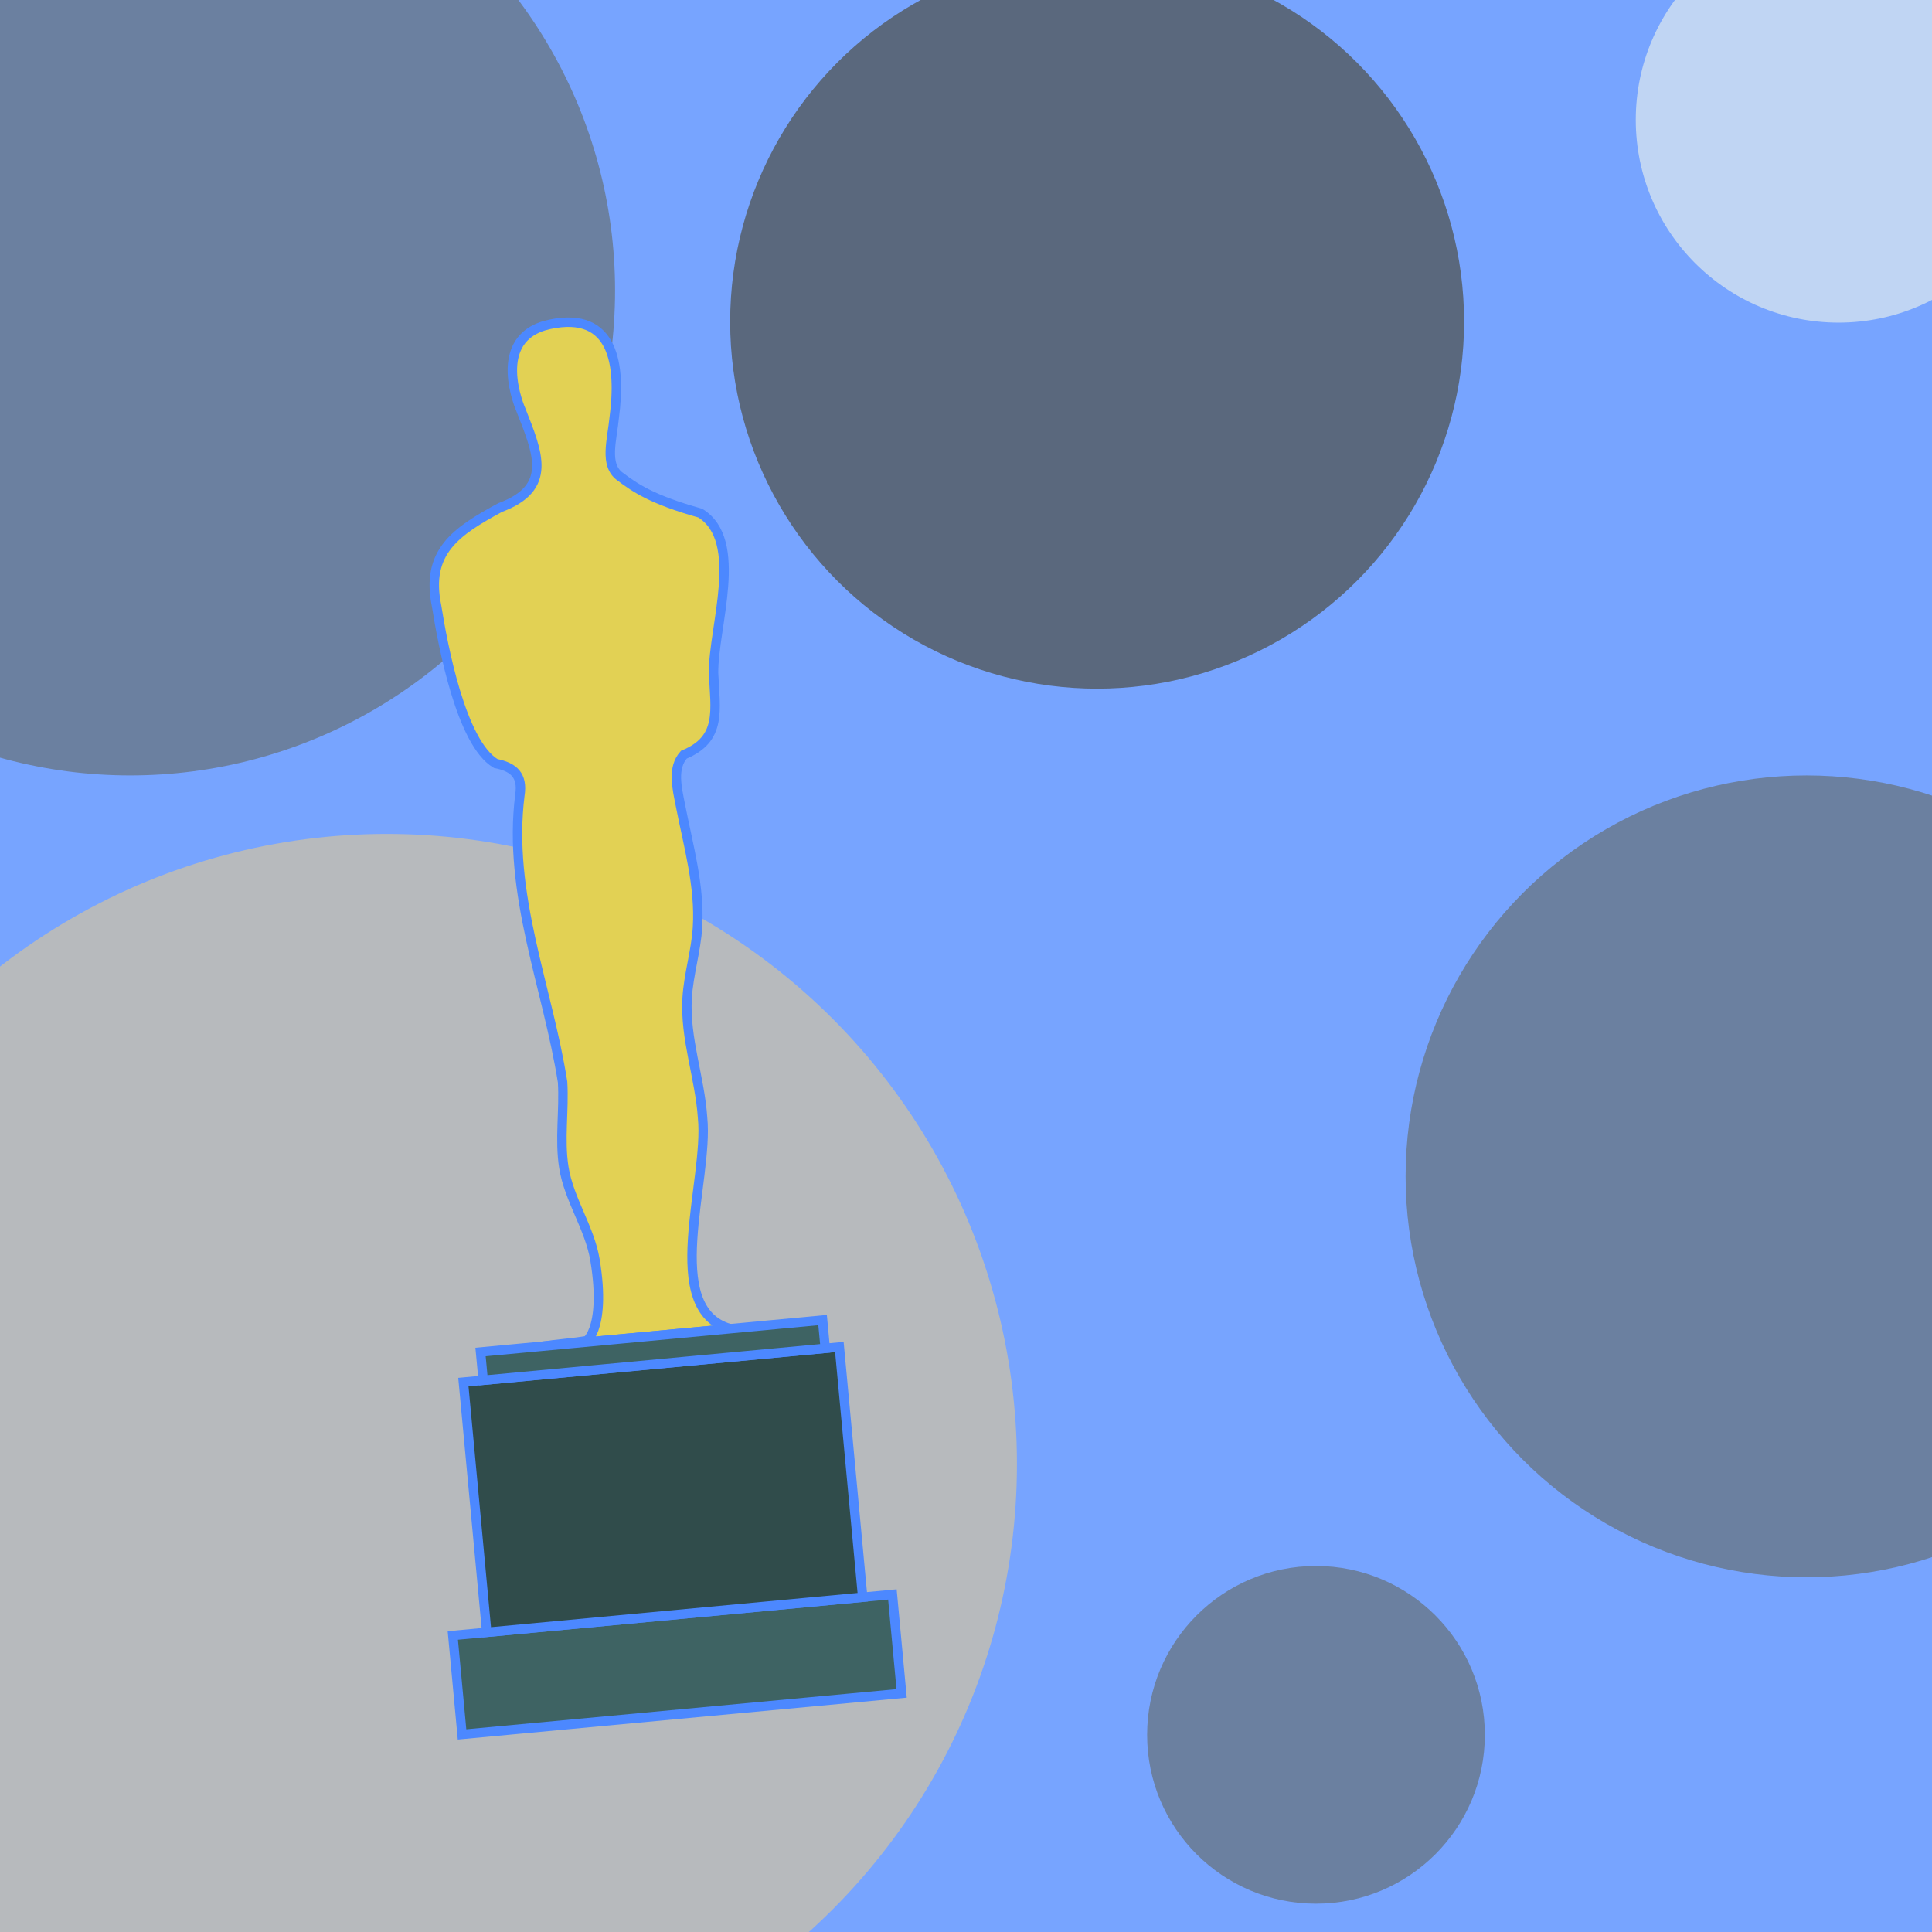 <svg xmlns="http://www.w3.org/2000/svg" viewBox="0 0 1024 1024"><defs><style>.cls-1{isolation:isolate;}.cls-2{opacity:0.76;}.cls-3{fill:#4c88ff;}.cls-4,.cls-8{fill:#3d5882;}.cls-4{mix-blend-mode:multiply;}.cls-5{fill:#263954;}.cls-5,.cls-6,.cls-7,.cls-8{mix-blend-mode:overlay;}.cls-6{fill:#acc8ef;}.cls-7{fill:#a1a4a8;}.cls-9{fill:#e2d154;}.cls-10,.cls-11,.cls-9{stroke:#4c88ff;stroke-miterlimit:10;stroke-width:5px;}.cls-10{fill:#3e6363;}.cls-11{fill:#304c4b;}</style></defs><g class="cls-1"><g id="Layer_6" data-name="Layer 6" class="cls-2"><rect class="cls-3" x="-81" y="-72" width="1203" height="1154"/><circle class="cls-4" cx="69" cy="154" r="257"/><circle class="cls-5" cx="581.5" cy="170.5" r="194.5"/><circle class="cls-6" cx="974.5" cy="63.5" r="107.5"/><circle class="cls-7" cx="205" cy="776" r="334"/><circle class="cls-4" cx="957.5" cy="623.5" r="212.5"/><circle class="cls-8" cx="697.5" cy="919.5" r="89.5"/></g><g id="Layer_5" data-name="Layer 5"><g id="Estatua"><path class="cls-9" d="M372.38,592.44c-1.45-21.3-9.43-42.06-8.19-63.37.75-12.66,4.74-25,5.5-37.62,1.32-21.75-4.82-43-9-64.35-1.83-9.36-4.59-20,1.78-27.11,20.39-8.35,16.55-23.82,15.73-43.28-.24-24.33,16.6-70.18-7.05-84.75-26-7.3-34.5-13.4-42.62-19.45-8.36-6.22-4.14-19.12-2.94-31.46,3.51-27.13.15-56.54-34.37-49.1-32.28,7-15.09,45.4-15.09,45.4,8.94,22.75,17.07,41.23-11.05,51.66-23.29,12.62-39.64,23.44-33.66,52.26,3.3,20.81,13,72.52,31.31,83.41,9.68,1.91,14.44,6.38,12.81,16.83-6.59,52.4,14.65,101.48,22.64,152,.91,15.08-1.7,30.33.67,45.25,2.71,17.08,13.68,32,16.51,49.08,6.42,38.74-6.35,44.67-5,42.91-5,.78-13.68,1.52-22.86,2.81L387,704.24C350,693.75,375.79,625.84,372.38,592.44Z"/></g><g id="Bottom_M" data-name="Bottom M"><polygon class="cls-10" points="457.25 846.56 257.98 865.15 240 866.83 244.89 919.27 477.88 897.53 472.99 845.09 457.25 846.56"/></g><g id="Bottom_B" data-name="Bottom B"><polygon class="cls-11" points="444.88 713.96 437.39 714.65 256.09 731.57 254.97 731.68 245.6 732.55 257.98 865.15 457.25 846.56 444.88 713.96"/></g><g id="Bottom_S" data-name="Bottom S"><polygon class="cls-10" points="437.39 714.65 435.99 699.67 387 704.24 287.46 713.53 254.69 716.59 255.34 723.51 256.09 731.57 437.39 714.65"/></g></g></g></svg>